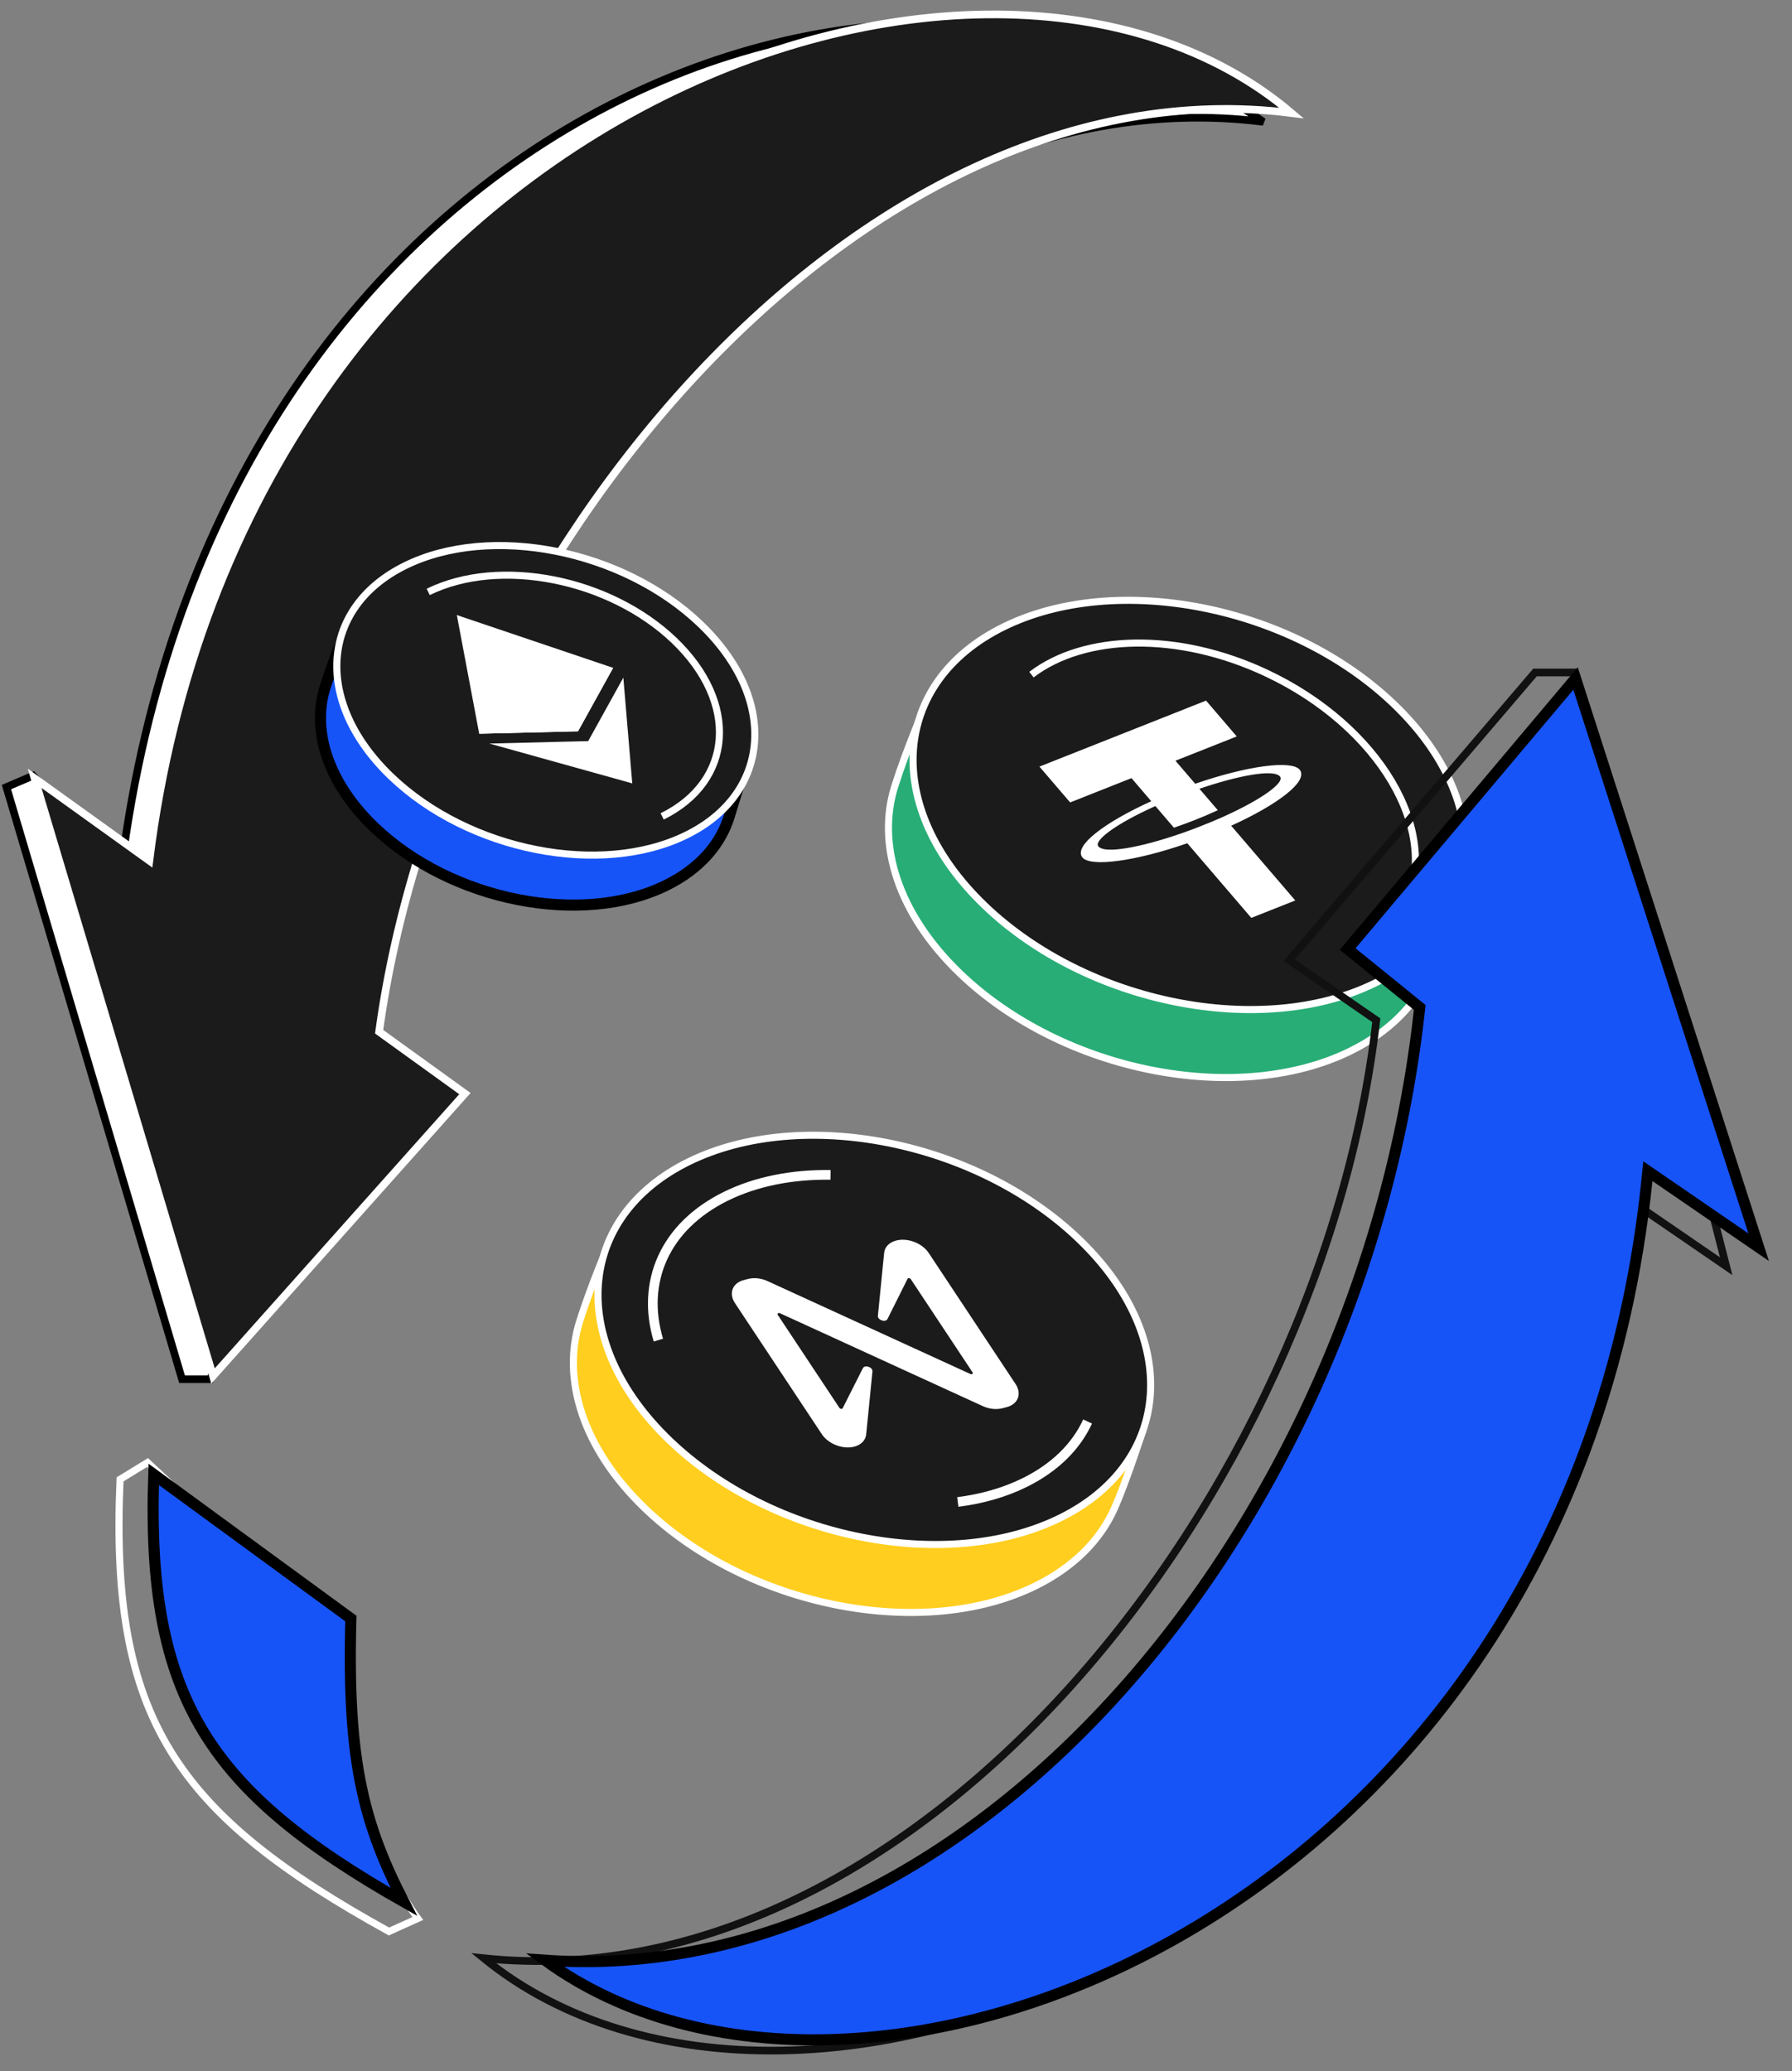 <svg xmlns="http://www.w3.org/2000/svg" width="122" height="141" viewBox="0 0 122 141" fill="none">
  <rect x="0" y="0" width="122" height="141" fill="#808080" stroke="none"/>
  <path
    d="M65.365 66.276C72.367 72.993 84.267 75.323 91.939 71.551C94.557 70.263 96.352 68.429 97.305 66.304C97.71 65.401 98.201 64.057 98.592 62.936C98.787 62.376 98.956 61.873 99.077 61.51C99.138 61.328 99.186 61.182 99.219 61.08L99.257 60.964L99.259 60.958C98.991 59.658 98.15 58.198 97.04 56.743C95.922 55.277 94.541 53.829 93.231 52.572C89.754 49.236 84.114 47.155 78.352 46.389C72.623 45.626 66.828 46.17 62.989 48.032L62.957 48.107C62.92 48.194 62.867 48.32 62.8 48.48C62.667 48.8 62.48 49.254 62.269 49.788C61.845 50.857 61.321 52.246 60.915 53.533C59.674 57.467 61.118 62.202 65.365 66.276Z"
    fill="#28AD76" stroke="white" stroke-width="0.481" />
  <path
    d="M67.041 61.649C74.042 68.365 85.943 70.696 93.615 66.923C101.286 63.15 101.908 54.661 94.907 47.944C87.906 41.228 76.005 38.897 68.334 42.67C60.662 46.443 60.04 54.932 67.041 61.649Z"
    fill="#1B1B1B" stroke="white" stroke-width="0.481" />
  <path
    d="M70.222 45.925C73.83 43.172 80.199 42.982 86.24 45.831C93.885 49.436 98.108 56.544 95.674 61.706C95.193 62.726 94.488 63.593 93.609 64.301"
    stroke="white" stroke-width="0.481" />
  <path
    d="M83.648 56.275L87.896 61.228L85.239 62.281L80.993 57.329L80.887 57.205L80.73 57.259C78.984 57.862 77.356 58.267 76.097 58.434C75.466 58.518 74.938 58.541 74.539 58.503C74.13 58.465 73.915 58.37 73.823 58.262C73.731 58.155 73.715 57.981 73.867 57.72C74.016 57.466 74.305 57.165 74.724 56.833C75.558 56.17 76.879 55.407 78.511 54.671L78.657 54.605L78.551 54.482L77.194 52.898L77.082 52.768L76.923 52.831L72.907 54.422L71.051 52.258L82.058 47.898L83.913 50.062L79.898 51.653L79.739 51.716L79.85 51.846L81.209 53.43L81.315 53.554L81.471 53.5C83.212 52.901 84.833 52.499 86.088 52.333C86.716 52.25 87.242 52.227 87.639 52.265C88.046 52.304 88.26 52.399 88.352 52.506C88.443 52.613 88.46 52.786 88.308 53.046C88.161 53.299 87.873 53.599 87.457 53.93C86.627 54.59 85.313 55.351 83.688 56.085L83.542 56.151L83.648 56.275ZM83.405 55.732L83.406 55.731C84.699 55.146 85.765 54.557 86.459 54.053C86.805 53.801 87.067 53.566 87.216 53.358C87.291 53.254 87.342 53.15 87.358 53.05C87.373 52.948 87.352 52.841 87.268 52.743C87.184 52.645 87.057 52.58 86.92 52.539C86.784 52.499 86.626 52.478 86.456 52.471C86.116 52.457 85.685 52.495 85.193 52.577C84.204 52.739 82.925 53.079 81.537 53.556L81.365 53.616L81.481 53.752L82.632 55.094C82.221 55.281 81.778 55.468 81.314 55.652C80.858 55.833 80.409 55.999 79.976 56.147L78.821 54.8L78.704 54.664L78.543 54.737C77.243 55.324 76.171 55.916 75.472 56.422C75.123 56.675 74.86 56.911 74.709 57.12C74.634 57.225 74.582 57.329 74.567 57.43C74.551 57.531 74.572 57.639 74.656 57.737C74.741 57.836 74.868 57.901 75.006 57.942C75.143 57.982 75.301 58.003 75.472 58.01C75.814 58.024 76.247 57.985 76.742 57.903C77.735 57.74 79.02 57.397 80.413 56.917L80.413 56.917L80.595 56.853L80.596 56.854L80.602 56.851C80.784 56.787 80.969 56.72 81.154 56.652L81.154 56.652L81.158 56.65L81.173 56.644L81.328 56.587L81.328 56.587L81.332 56.585L81.375 56.568L81.505 56.519L81.505 56.519L81.507 56.518L82.333 56.19L82.333 56.19L82.336 56.189L82.464 56.137L82.509 56.119L82.509 56.119L82.513 56.117L82.674 56.049L82.68 56.047L82.68 56.047L82.683 56.045C82.804 55.994 82.923 55.943 83.04 55.892L83.055 55.886L83.055 55.886L83.061 55.884L83.215 55.816L83.231 55.809L83.231 55.809L83.238 55.806L83.405 55.732Z"
    fill="white" stroke="white" stroke-width="0.342" />
  <path
    d="M43.916 102.69C50.917 109.407 62.817 111.738 70.489 107.965C73.107 106.677 74.902 104.843 75.855 102.718C76.26 101.815 76.751 100.471 77.142 99.35C77.337 98.79 77.507 98.287 77.627 97.924C77.688 97.742 77.736 97.596 77.769 97.495L77.807 97.378L77.809 97.372C77.541 96.072 76.7 94.612 75.59 93.157C74.472 91.691 73.091 90.243 71.781 88.986C68.304 85.65 62.664 83.57 56.903 82.803C51.173 82.04 45.378 82.585 41.539 84.446L41.507 84.521C41.47 84.608 41.417 84.734 41.35 84.894C41.217 85.214 41.031 85.668 40.819 86.202C40.395 87.271 39.871 88.66 39.465 89.947C38.224 93.881 39.669 98.616 43.916 102.69Z"
    fill="#FFCE1F" stroke="white" stroke-width="0.481" />
  <path
    d="M45.591 98.065C52.593 104.781 64.493 107.112 72.165 103.339C79.836 99.566 80.458 91.077 73.457 84.36C66.456 77.644 54.555 75.313 46.884 79.086C39.212 82.859 38.59 91.348 45.591 98.065Z"
    fill="#1B1B1B" stroke="white" stroke-width="0.481" />
  <path
    d="M60.188 85.343L59.767 89.572C59.736 89.861 60.294 90.056 60.423 89.786L61.786 87.055C61.826 86.986 61.953 86.997 62.011 87.085L66.213 93.424C66.272 93.512 66.165 93.584 66.065 93.536L52.273 87.219C51.825 87.01 51.344 86.957 50.92 87.067L50.627 87.143C49.866 87.341 49.596 88.046 50.039 88.714L55.953 97.636C56.396 98.303 57.385 98.682 58.16 98.481C58.643 98.356 58.955 98.024 58.976 97.59L59.397 93.361C59.428 93.072 58.87 92.877 58.741 93.147L57.37 95.865C57.33 95.935 57.203 95.923 57.144 95.835L52.95 89.509C52.892 89.421 52.999 89.349 53.099 89.397L66.891 95.714C67.339 95.923 67.834 95.972 68.244 95.866L68.537 95.79C69.312 95.588 69.582 94.883 69.139 94.216L63.225 85.293C62.782 84.626 61.794 84.247 61.018 84.448C60.521 84.577 60.209 84.909 60.188 85.343Z"
    fill="white" />
  <path
    d="M56.543 79.98C53.973 79.942 51.506 80.408 49.421 81.433C45.217 83.501 43.647 87.311 44.823 91.229M74.044 96.769C73.269 98.453 71.831 99.907 69.746 100.933C68.373 101.608 66.834 102.041 65.208 102.247"
    stroke="white" stroke-width="0.66" />
  <path
    d="M12.393 93.888L0.438 53.581L2.248 52.807L8.25 59.193C14.605 8.296 60.563 -9.53 86.009 8.294C56.45 4.568 28.276 38.695 23.893 70.834L14.31 93.888L12.393 93.888Z"
    fill="white" stroke="black" stroke-width="0.521" />
  <path
    d="M14.503 93.672L2.356 52.982L10.168 58.594C16.523 7.697 66.986 -10.107 87.927 7.695C58.368 3.969 30.194 38.096 25.811 70.235L31.652 74.448L14.503 93.672Z"
    fill="#1B1B1B" stroke="white" stroke-width="0.521" />
  <path
    d="M87.769 65.366L104.503 45.779L107.158 45.779L117.518 86.199L109.587 80.756C104.324 131.777 54.253 150.657 32.936 133.308C62.568 136.4 90.005 101.678 93.699 69.453L87.769 65.366Z"
    stroke="#111111" stroke-width="0.521" />
  <path
    d="M91.749 64.605L107.264 46.189L119.73 84.905L112.713 80.089L112.188 79.728L112.123 80.362C109.504 105.747 95.744 123.115 80.007 131.986C64.743 140.591 47.694 141.17 37.102 133.441C51.599 134.463 65.342 127.197 75.993 115.442C86.963 103.336 94.689 86.436 96.633 68.785L96.655 68.58L96.495 68.45L91.749 64.605Z"
    fill="#1754F8" stroke="black" stroke-width="0.756" />
  <path
    d="M26.481 131.487C11.897 123.437 7.461 116.929 8.174 100.708L10.047 99.559L22.324 111.056C22.098 119.083 26.232 127.595 28.443 130.602L26.481 131.487Z"
    stroke="white" stroke-width="0.481" />
  <path
    d="M24.625 121.76C25.21 124.502 26.147 126.858 27.492 129.468C20.849 125.699 16.504 122.238 13.86 117.903C11.156 113.47 10.199 108.071 10.469 100.371L23.887 110.182C23.756 115.118 23.966 118.674 24.625 121.76Z"
    fill="#1754F8" stroke="black" stroke-width="0.756" />
  <path
    d="M50.723 52.126L50.739 52.077C50.541 51.121 49.948 50.112 49.143 49.095C48.325 48.06 47.303 47.036 46.298 46.071C43.675 43.555 39.875 41.698 36.008 40.829C32.139 39.959 28.251 40.087 25.408 41.485C24.387 41.987 23.757 42.759 23.299 43.658C22.969 44.305 22.739 44.992 22.51 45.676C22.418 45.952 22.326 46.227 22.228 46.499C21.146 49.49 22.191 53.161 25.474 56.312C30.733 61.356 39.637 63.081 45.35 60.271C47.643 59.143 49.092 57.453 49.67 55.504C49.837 54.938 50.109 54.067 50.339 53.339C50.453 52.975 50.558 52.646 50.633 52.408L50.723 52.126Z"
    fill="#1754F8" stroke="black" stroke-width="0.756" />
  <path
    d="M26.624 52.857C31.926 57.943 40.928 59.7 46.723 56.85C52.518 54 52.996 47.58 47.695 42.494C42.393 37.408 33.391 35.651 27.596 38.501C21.801 41.351 21.323 47.77 26.624 52.857Z"
    fill="#1B1B1B" stroke="white" stroke-width="0.481" />
  <path
    d="M45.081 55.576C49.938 53.188 50.309 47.831 45.911 43.611C41.512 39.391 34.01 37.907 29.153 40.295"
    stroke="white" stroke-width="0.481" />
  <path
    d="M31.101 41.871L31.472 42.083L39.37 49.66L39.35 49.785L32.624 49.948L31.101 41.871Z"
    fill="white" />
  <path d="M31.101 41.871L41.742 45.464L39.35 49.785L35.517 46.108L31.101 41.871Z"
    fill="white" />
  <path
    d="M40.044 50.451L40.155 50.476L42.968 53.175L43.044 53.329L33.317 50.617L40.044 50.451Z"
    fill="white" />
  <path d="M43.044 53.328L40.044 50.45L42.437 46.131L43.044 53.328Z" fill="white" />
  <path d="M39.35 49.785L32.625 49.948L35.517 46.107L39.35 49.785Z" fill="white" />
  <path d="M41.742 45.466L39.35 49.786L35.517 46.109L41.742 45.466Z" fill="white" />
</svg>